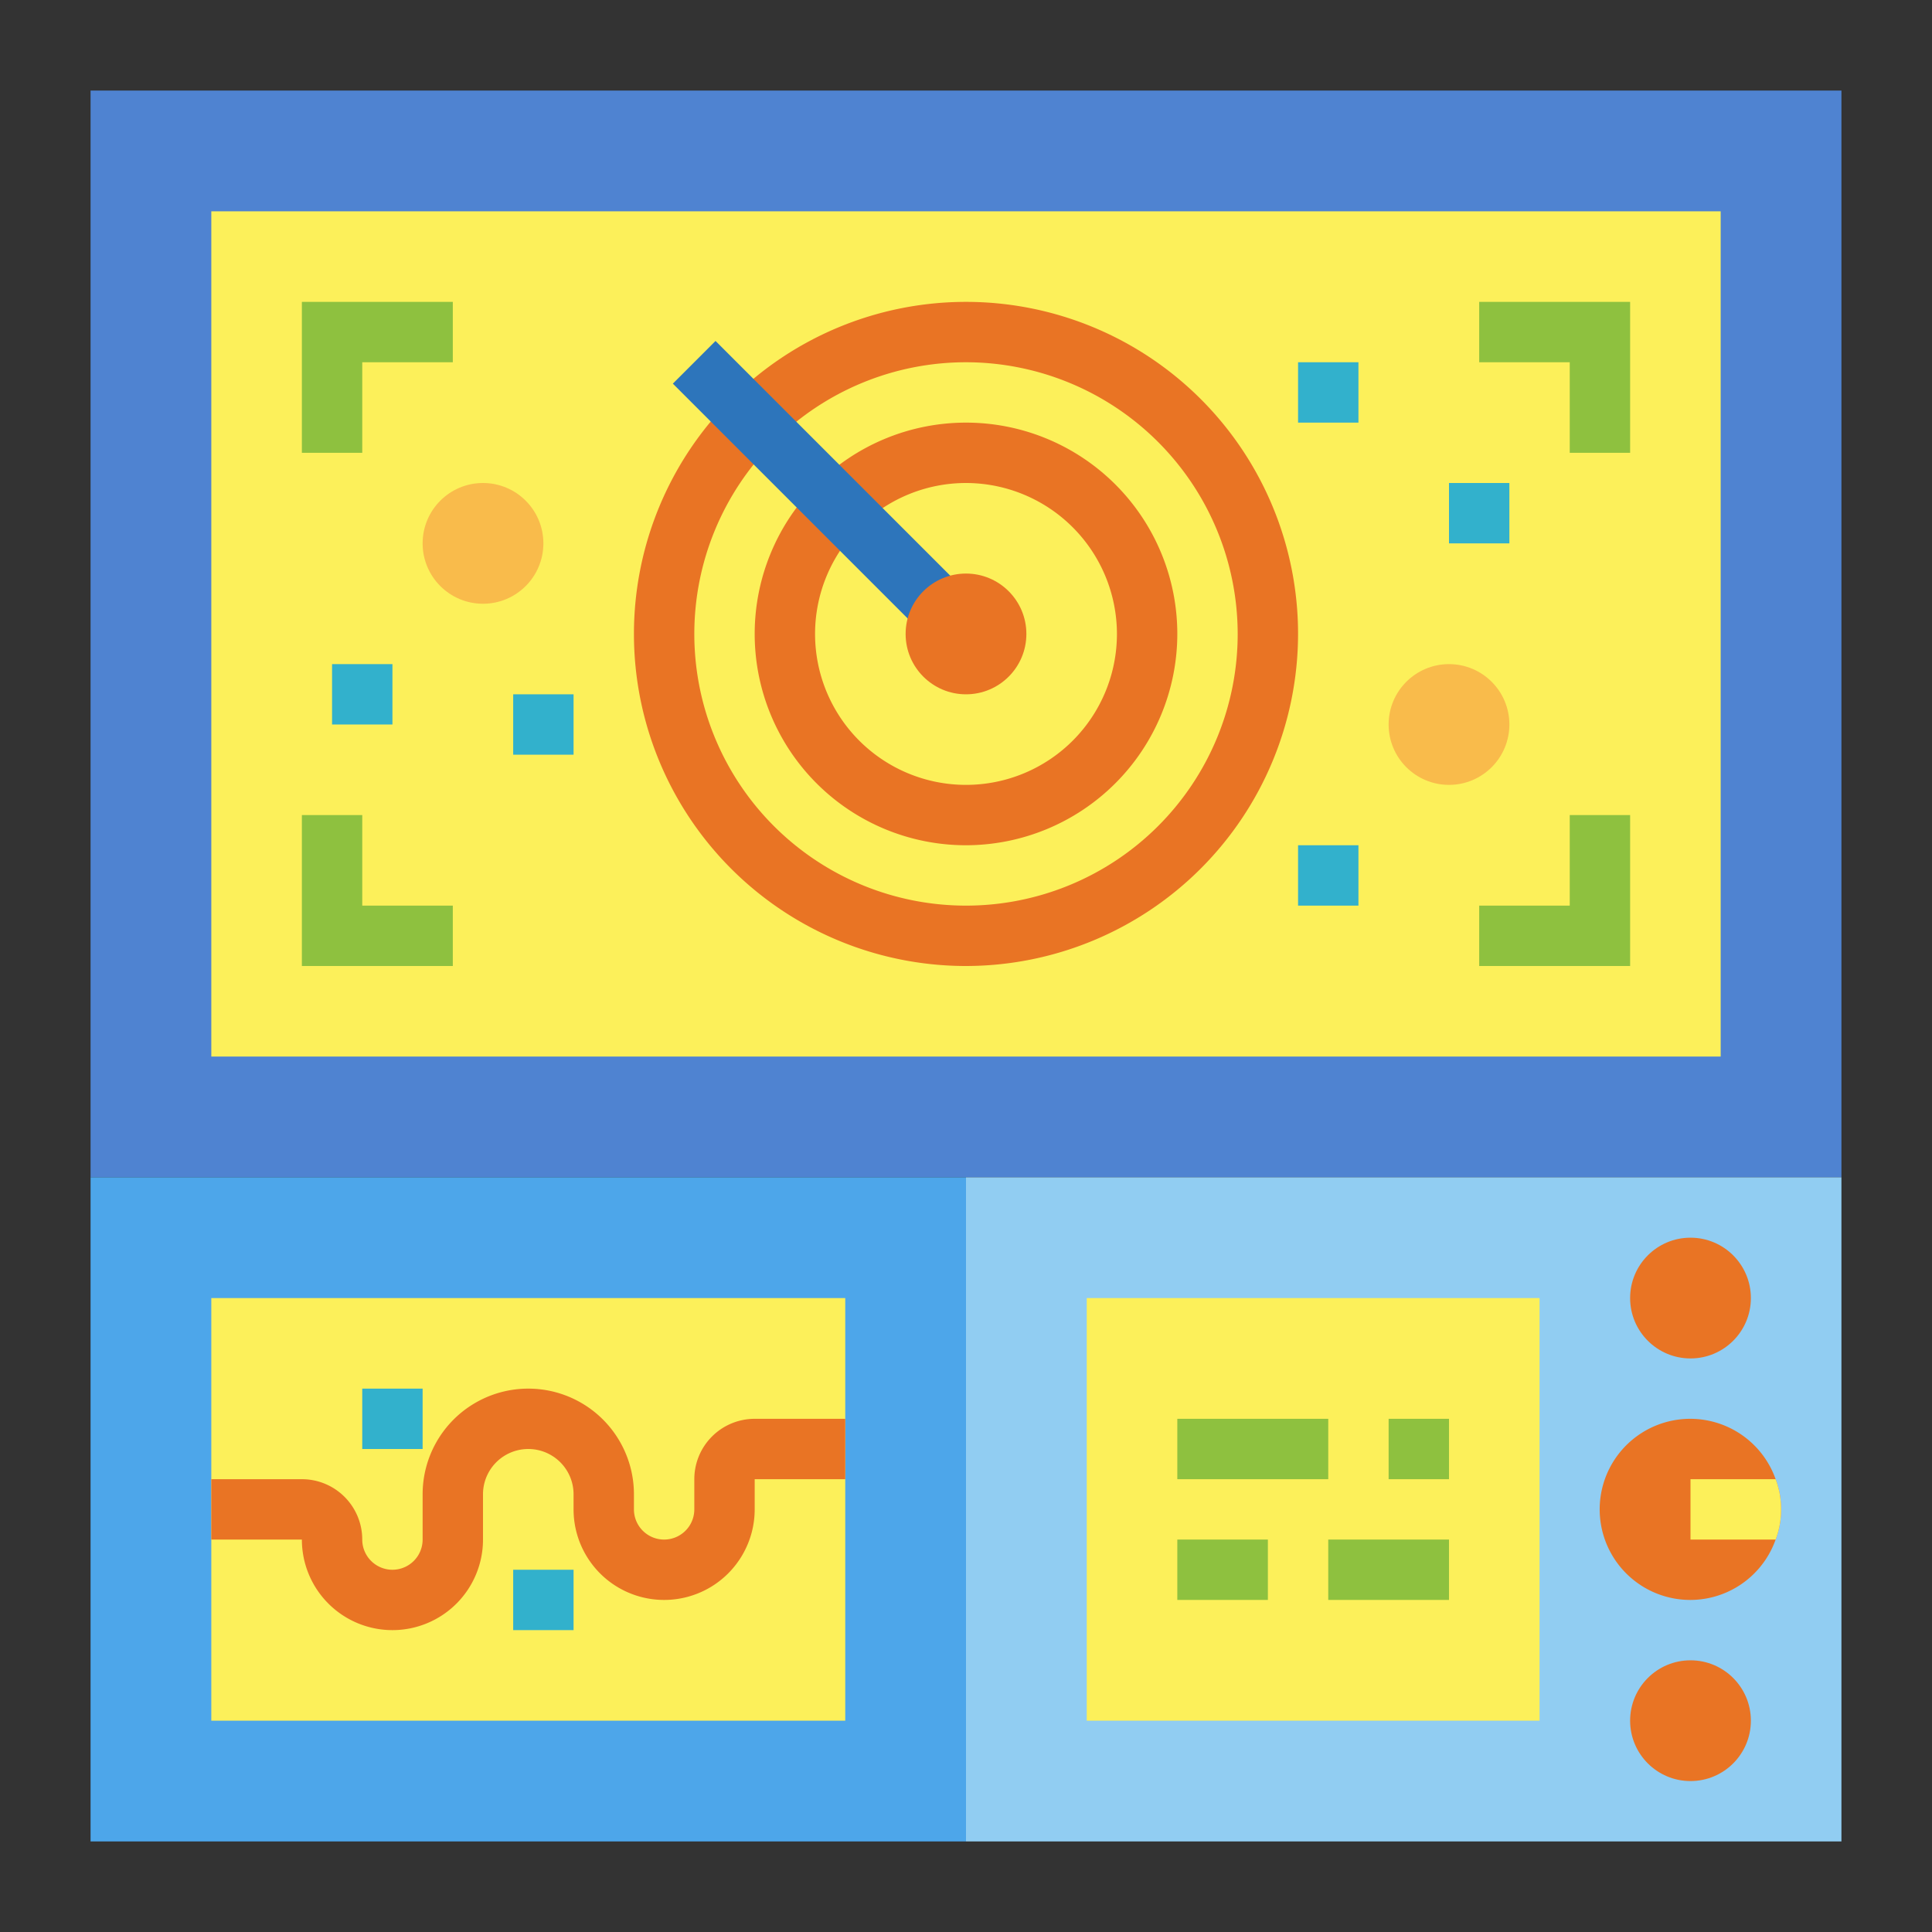 <svg height="512" viewBox="0 0 64 64" width="512" xmlns="http://www.w3.org/2000/svg"><rect x="0" y="0" width="64" height="64" fill="#333333" stroke="none"/><g id="flat"><path d="m3 3h58v36h-58z" fill="#4f83d1"/><path d="m7 7h50v28h-50z" fill="#fcf05a"/><path d="m3 39h29v22h-29z" fill="#4da6ea"/><path d="m32 39h29v22h-29z" fill="#91cdf2"/><path d="m7 43h21v14h-21z" fill="#fcf05a"/><path d="m36 43h15v14h-15z" fill="#fcf05a"/><path d="m13 54a3 3 0 0 1 -3-3h-3v-2h3a2 2 0 0 1 2 2 1 1 0 0 0 2 0v-1.5a3.5 3.5 0 0 1 7 0v.5a1 1 0 0 0 2 0v-1a2 2 0 0 1 2-2h3v2h-3v1a3 3 0 0 1 -6 0v-.5a1.5 1.5 0 0 0 -3 0v1.5a3 3 0 0 1 -3 3z" fill="#e97424"/><path d="m17 52h2v2h-2z" fill="#32b1cc"/><path d="m12 46h2v2h-2z" fill="#32b1cc"/><path d="m59 50a2.772 2.772 0 0 1 -.18 1 3 3 0 1 1 0-2 2.772 2.772 0 0 1 .18 1z" fill="#e97424"/><circle cx="56" cy="43" fill="#e97424" r="2"/><circle cx="56" cy="57" fill="#e97424" r="2"/><path d="m39 47h5v2h-5z" fill="#8ec13f"/><path d="m46 47h2v2h-2z" fill="#8ec13f"/><path d="m39 51h3v2h-3z" fill="#8ec13f"/><path d="m44 51h4v2h-4z" fill="#8ec13f"/><path d="m32 32a11 11 0 1 1 11-11 11.013 11.013 0 0 1 -11 11zm0-20a9 9 0 1 0 9 9 9.01 9.01 0 0 0 -9-9z" fill="#e97424"/><path d="m32 28a7 7 0 1 1 7-7 7.008 7.008 0 0 1 -7 7zm0-12a5 5 0 1 0 5 5 5.006 5.006 0 0 0 -5-5z" fill="#e97424"/><path d="m26 10.343h2v11.314h-2z" fill="#2d75bb" transform="matrix(.707 -.707 .707 .707 -3.406 23.778)"/><path d="m12 15h-2v-5h5v2h-3z" fill="#8ec13f"/><path d="m54 15h-2v-3h-3v-2h5z" fill="#8ec13f"/><path d="m54 32h-5v-2h3v-3h2z" fill="#8ec13f"/><path d="m15 32h-5v-5h2v3h3z" fill="#8ec13f"/><circle cx="16" cy="18" fill="#f9bb4b" r="2"/><circle cx="48" cy="24" fill="#f9bb4b" r="2"/><g fill="#32b1cc"><path d="m17 23h2v2h-2z"/><path d="m11 22h2v2h-2z"/><path d="m43 28h2v2h-2z"/><path d="m48 16h2v2h-2z"/><path d="m43 12h2v2h-2z"/></g><path d="m59 50a2.772 2.772 0 0 1 -.18 1h-2.82v-2h2.82a2.772 2.772 0 0 1 .18 1z" fill="#fcf05a"/><circle cx="32" cy="21" fill="#e97424" r="2"/></g></svg>
